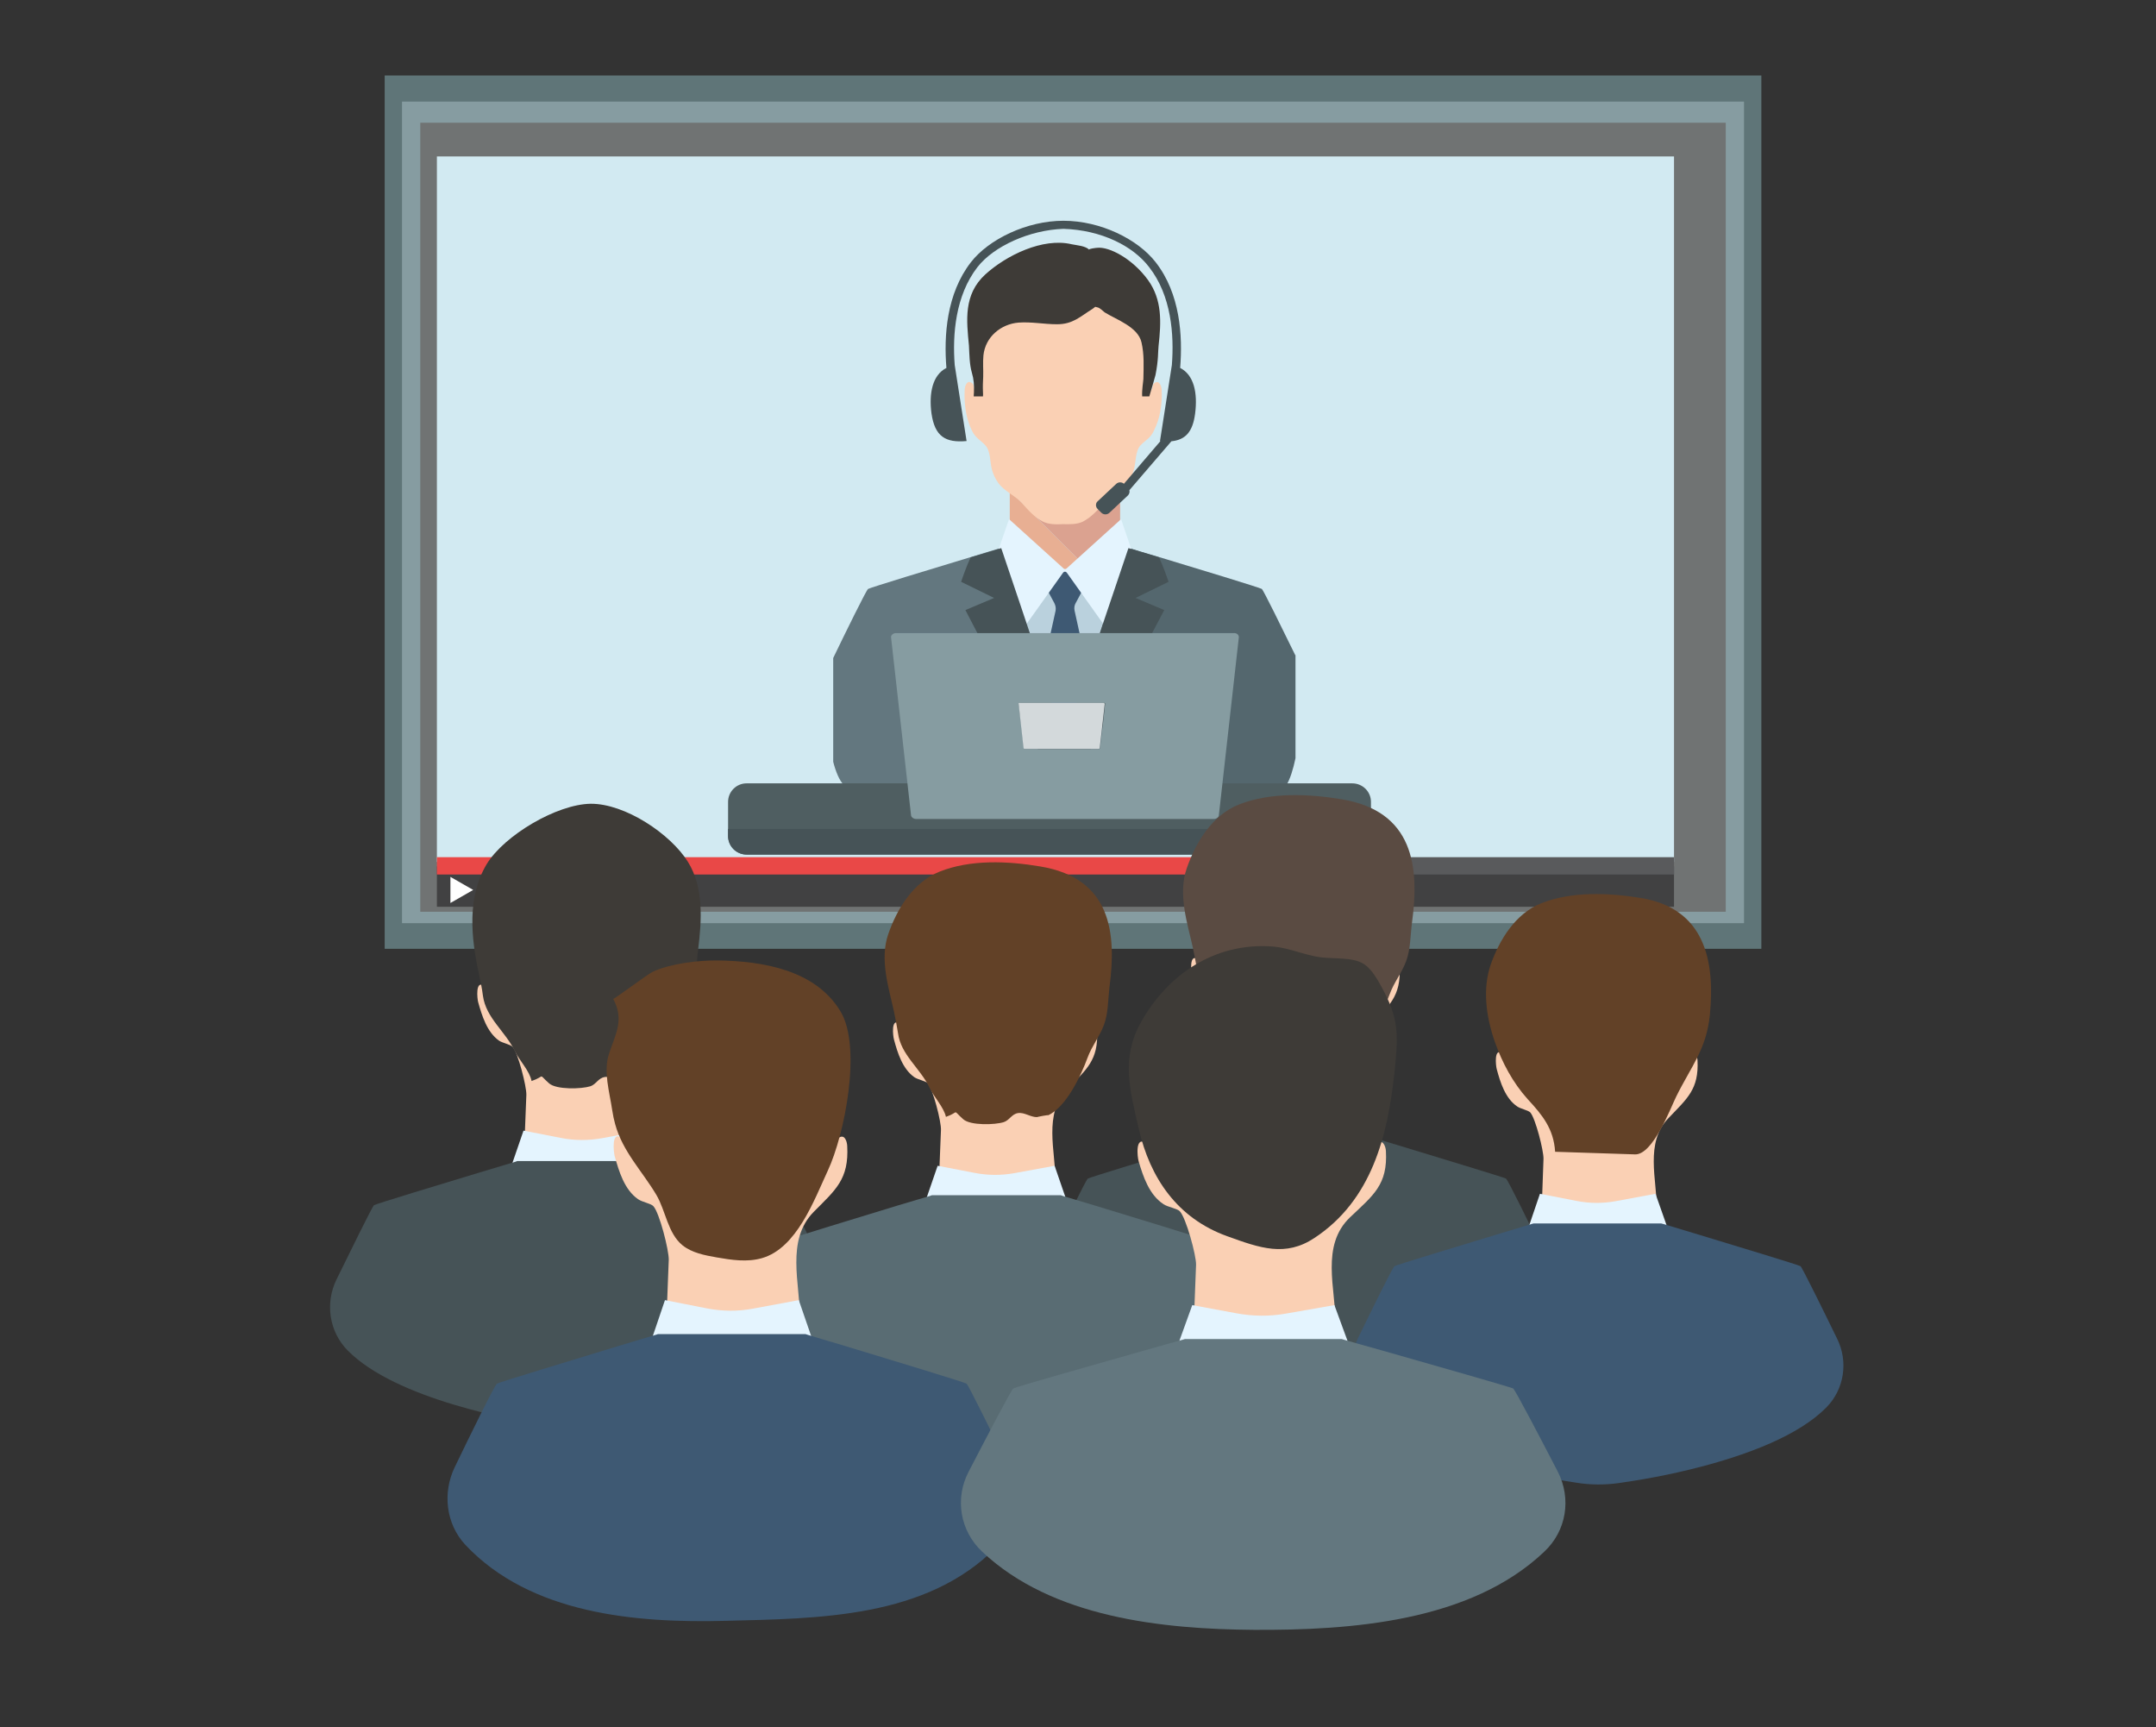 <?xml version="1.0" encoding="utf-8"?>
<!-- Generator: Adobe Illustrator 28.2.0, SVG Export Plug-In . SVG Version: 6.00 Build 0)  -->
<svg version="1.1" id="Слой_1" xmlns="http://www.w3.org/2000/svg" xmlns:xlink="http://www.w3.org/1999/xlink" x="0px" y="0px"
	 viewBox="0 0 90.85 72.76" style="enable-background:new 0 0 90.85 72.76;" xml:space="preserve">
<rect x="0" y="0" width="90.85" height="72.76" fill="#333333" stroke="none"/>
<style type="text/css">
	.st0{fill:#5F7578;}
	.st1{fill:#869CA1;}
	.st2{fill:#707373;}
	.st3{fill:#D2EAF2;}
	.st4{fill:#E8AF93;}
	.st5{fill:#DBA290;}
	.st6{fill:#FAD0B4;}
	.st7{fill:#3E3B37;}
	.st8{fill:#BAD1DD;}
	.st9{fill:#3E5973;}
	.st10{fill:#63777F;}
	.st11{fill:#54676E;}
	.st12{fill:#E4F4FE;}
	.st13{fill:#465357;}
	.st14{fill:#4F5E61;}
	.st15{fill:#D3D9DB;}
	.st16{fill:#414142;}
	.st17{fill:#595A5C;}
	.st18{fill:#E94847;}
	.st19{fill:#FFFFFF;}
	.st20{fill:#5A4B42;}
	.st21{fill:#624127;}
	.st22{fill:#596C73;}
</style>
<g id="_x31_6_1_">
	<g id="_x31_1_3_">
		<g>
			<g>
				<g>
					<g>
						<rect x="16.21" y="3.18" class="st0" width="58.01" height="36.79"/>
						<rect x="16.94" y="4.28" class="st1" width="56.55" height="34.61"/>
						<rect x="17.71" y="5.17" class="st2" width="55.01" height="33.24"/>
					</g>
				</g>
			</g>
			<polygon class="st3" points="56.27,6.59 18.41,6.59 18.41,36.31 56.27,36.31 70.54,36.31 70.54,6.59 			"/>
			<g>
				<g>
					<g>
						<g>
							<polygon class="st4" points="42.55,22.6 45.09,24.92 45.89,24.01 42.55,20.68 							"/>
							<polygon class="st5" points="47.2,20.17 42.55,20.44 42.55,20.68 45.89,24.01 47.2,22.53 							"/>
						</g>
						<path class="st6" d="M48.95,16.42c-0.01-0.16-0.1-0.43-0.31-0.28c-0.1,0.07-0.05,0.24-0.14,0.3
							c-0.21,0.14-0.24-0.18-0.25-0.32c-0.05-0.54,0.19-1.05,0.12-1.58c-0.09-0.73-0.78-1.23-1.42-1.48
							c-0.64-0.25-1.49-0.24-2.15-0.02c-0.66-0.23-1.51-0.23-2.15,0.02c-0.65,0.25-1.33,0.75-1.42,1.48
							c-0.06,0.53,0.18,1.04,0.12,1.58c-0.02,0.14-0.04,0.46-0.25,0.32c-0.09-0.06-0.04-0.23-0.14-0.3
							c-0.21-0.16-0.3,0.11-0.31,0.28c-0.03,0.58,0.05,1.21,0.31,1.73c0.15,0.31,0.36,0.39,0.56,0.61c0.23,0.24,0.19,0.72,0.28,1.03
							c0.06,0.21,0.15,0.4,0.27,0.56c0.25,0.35,0.7,0.52,0.99,0.84c0.27,0.3,0.52,0.6,0.9,0.79c0.23,0.11,0.54,0.12,0.83,0.1
							c0.29,0.01,0.6,0.01,0.83-0.1c0.37-0.19,0.63-0.49,0.9-0.79c0.29-0.32,0.74-0.49,0.99-0.84c0.12-0.17,0.21-0.35,0.27-0.56
							c0.09-0.3,0.05-0.78,0.28-1.03c0.21-0.22,0.42-0.3,0.56-0.61C48.89,17.63,48.98,17,48.95,16.42z"/>
						<path class="st7" d="M40.95,15.69c0.09,0.3,0.1,0.53,0.09,0.84c0,0.04-0.01,0.1-0.01,0.17h0.39c0.01-0.08,0-0.16,0-0.21
							c-0.01-0.22,0-0.4,0.01-0.62c0.01-0.3-0.02-0.6,0.01-0.9c0.08-0.78,0.74-1.32,1.48-1.38c0.54-0.04,1.08,0.07,1.62,0.07
							c0.67,0,0.97-0.32,1.5-0.65c0.14-0.09,0.06-0.1,0.21-0.06c0.1,0.02,0.22,0.15,0.3,0.21c0.5,0.31,1.4,0.61,1.55,1.26
							c0.12,0.51,0.09,1.03,0.08,1.55c0,0.07-0.07,0.47-0.05,0.73h0.3c0.09-0.31,0.22-0.74,0.26-0.9c0.13-0.66,0.1-0.95,0.13-1.23
							c0.11-0.99,0.16-1.94-0.45-2.78c-0.65-0.89-1.63-1.41-2.14-1.35c-0.03,0-0.38,0.04-0.33,0.08c-0.18-0.17-0.51-0.18-0.74-0.23
							c-1.22-0.29-2.76,0.47-3.64,1.27c-0.93,0.85-0.79,1.95-0.69,3C40.85,14.93,40.85,15.34,40.95,15.69z"/>
					</g>
					<g>
						<path class="st8" d="M42.55,26.67c-0.01-0.17,2.23-2.53,2.23-2.53h0.29l2.13,2.38l-2.23,5.96L42.55,26.67z"/>
						<path class="st9" d="M46.04,29.17l-0.76-3.45c-0.02-0.11-0.01-0.22,0.05-0.32l0.29-0.54c0.01-0.03,0.01-0.07-0.02-0.1
							c-0.11-0.11-0.22-0.22-0.33-0.33c-0.08-0.08-0.17-0.15-0.21-0.24c-0.03-0.07-0.12-0.23-0.22-0.16
							c-0.09,0.06-0.12,0.15-0.17,0.23c-0.06,0.08-0.15,0.14-0.21,0.21c-0.1,0.1-0.2,0.2-0.3,0.3c-0.02,0.03-0.03,0.06-0.02,0.1
							l0.29,0.54c0.05,0.1,0.07,0.21,0.05,0.32l-0.76,3.45c0,0.02,0,0.04,0,0.05l1.05,2.7c0.02,0.05,0.07,0.06,0.11,0.05
							c0.04,0.02,0.1,0,0.11-0.05l1.05-2.7C46.05,29.2,46.05,29.18,46.04,29.17z"/>
						<g>
							<path class="st10" d="M44.74,31.27L43,25.49l-0.73-2.43c0,0-0.03,0.01-0.08,0.02c-0.18,0.05-0.67,0.2-1.29,0.39
								c-1.66,0.5-4.25,1.29-4.32,1.34c-0.07,0.04-0.94,1.81-1.47,2.91v4.37c0.11,0.43,0.26,0.78,0.43,0.96
								c2.23,2.24,8.12,2.14,9.24,2.28L44.74,31.27z"/>
							<path class="st11" d="M54.58,27.6c-0.54-1.1-1.34-2.74-1.41-2.79c-0.07-0.05-2.66-0.84-4.32-1.34
								c-0.62-0.18-1.11-0.33-1.29-0.39c-0.05-0.02-0.08-0.02-0.08-0.02l-1.02,3.29l-1.61,5.2v0.05l-0.1-0.34l0.04,4.07l0.04,0.01
								c0.52-0.04,8-0.01,9.39-2.29c0.14-0.23,0.27-0.63,0.37-1.11V27.6z"/>
						</g>
						<path class="st12" d="M47.24,21.87l-2.3,2.08c-0.04,0.03-0.09,0.03-0.12,0l-2.3-2.08L42,23.37l0.99,3.29l1.81-2.54
							c0.04-0.05,0.11-0.05,0.15,0l1.81,2.54l0.99-3.29L47.24,21.87z"/>
						<path class="st13" d="M47.85,25.19l1.21,0.51l-4.22,7.99l-4.16-7.99l1.21-0.51l-1.39-0.68c0.07-0.21,0.22-0.64,0.4-1.03
							c0.62-0.18,1.11-0.33,1.29-0.39l0.81,2.4l0.64,1.91l1.16,3.81l1.3-3.81l0.35-1.05l1.1-3.26c0.18,0.05,0.67,0.2,1.29,0.39
							c0.18,0.39,0.33,0.82,0.4,1.03L47.85,25.19z"/>
					</g>
				</g>
				<g>
					<path class="st14" d="M57.77,33.78v1.44c0,0.43-0.35,0.78-0.78,0.78H31.46c-0.43,0-0.78-0.35-0.78-0.78v-1.44
						c0-0.43,0.35-0.78,0.78-0.78h25.52C57.42,33,57.77,33.35,57.77,33.78z"/>
					<path class="st13" d="M57.77,34.92v0.3c0,0.43-0.35,0.78-0.78,0.78H31.46c-0.43,0-0.78-0.35-0.78-0.78v-0.3H57.77z"/>
				</g>
				<g>
					<path class="st1" d="M52.01,26.67H37.75c-0.08,0-0.14,0.04-0.18,0.09c-0.02,0.03-0.03,0.07-0.02,0.11l0.84,7.48
						c0.01,0.08,0.11,0.15,0.21,0.15h12.55h0c0.11,0,0.2-0.07,0.21-0.15l0.84-7.48C52.22,26.76,52.13,26.67,52.01,26.67z
						 M46.35,31.52c0,0.02-0.03,0.04-0.05,0.04h-3.11c-0.03,0-0.05-0.02-0.05-0.04l-0.21-1.86c0,0,0.02-0.05,0.05-0.05h2.11h1.43
						c0.03,0,0.05,0.02,0.05,0.02l-0.09,0.84L46.35,31.52z"/>
					<path class="st15" d="M46.51,29.61h-1.43h-2.11c-0.03,0-0.05,0.02-0.05,0.02l0.21,1.88c0,0.02,0.03,0.04,0.05,0.04h3.11
						c0.03,0,0.05-0.02,0.05-0.04l0.12-1.04l0.09-0.81C46.56,29.66,46.54,29.61,46.51,29.61z"/>
				</g>
				<path class="st13" d="M49.73,15.5c0.11-1.36,0-3.13-1.03-4.45c-0.75-0.97-2.32-1.75-3.89-1.75c-1.54,0-3.15,0.78-3.9,1.75
					c-1.03,1.33-1.14,3.1-1.03,4.45c-0.59,0.3-0.74,1.07-0.63,1.91c0.14,0.98,0.59,1.25,1.48,1.17l-0.5-3.2h0
					c-0.1-1.29,0.03-2.93,0.96-4.13c0.69-0.88,2.19-1.56,3.62-1.61c1.6,0.05,2.93,0.72,3.61,1.61c0.94,1.2,1.06,2.85,0.96,4.13h0
					l-0.5,3.2h0.02l-1.54,1.8c-0.09-0.08-0.23-0.08-0.32,0l-0.79,0.74c-0.09,0.08-0.09,0.23,0,0.32l0.16,0.16
					c0.09,0.09,0.24,0.09,0.33,0.01l0.79-0.74c0.06-0.06,0.08-0.15,0.06-0.22l1.77-2.06c0.58-0.06,0.9-0.38,1-1.17
					C50.47,16.57,50.32,15.8,49.73,15.5z"/>
			</g>
			<polygon class="st16" points="56.27,36.5 18.41,36.5 18.41,38.2 70.54,38.2 70.54,36.5 			"/>
			<g>
				<rect x="56.27" y="36.11" class="st17" width="14.27" height="0.73"/>
				<rect x="18.41" y="36.11" class="st18" width="37.85" height="0.73"/>
			</g>
			<g>
				<path class="st19" d="M57.11,36.26c0,0.53-0.43,0.97-0.97,0.97c-0.53,0-0.97-0.43-0.97-0.97c0-0.53,0.43-0.97,0.97-0.97
					C56.68,35.29,57.11,35.73,57.11,36.26z"/>
				<path class="st18" d="M56.63,36.26c0,0.27-0.22,0.48-0.48,0.48c-0.27,0-0.48-0.22-0.48-0.48c0-0.27,0.22-0.48,0.48-0.48
					C56.41,35.78,56.63,35.99,56.63,36.26z"/>
			</g>
			<polygon class="st19" points="18.98,36.94 19.94,37.49 18.98,38.04 			"/>
			<g>
				<polygon class="st19" points="21.47,37.24 21.19,37.24 21.19,37.69 21.47,37.69 21.9,38.04 21.9,36.9 				"/>
				<g>
					<path class="st19" d="M22.25,37.31c-0.02-0.04-0.04-0.07-0.07-0.1c-0.08-0.06-0.16-0.05-0.16-0.05c-0.01,0-0.02,0.01-0.02,0.03
						c0,0.01,0.01,0.02,0.03,0.02c0,0,0.06-0.01,0.12,0.04c0.02,0.02,0.05,0.05,0.07,0.1c0.03,0.07,0.03,0.14,0,0.21
						c-0.02,0.05-0.05,0.08-0.07,0.1c-0.06,0.05-0.12,0.04-0.12,0.04c-0.01,0-0.02,0.01-0.03,0.02c0,0.01,0,0.02,0.02,0.03
						c0,0,0.08,0.02,0.16-0.05c0.03-0.02,0.05-0.06,0.07-0.1C22.29,37.51,22.29,37.41,22.25,37.31z"/>
					<path class="st19" d="M22.08,37.55c-0.01,0-0.02,0.01-0.02,0.02c0,0.01,0.01,0.02,0.02,0.02c0.01,0,0.03,0,0.06-0.03
						c0.05-0.06,0.05-0.14,0-0.2c-0.03-0.03-0.05-0.03-0.06-0.03c-0.01,0-0.02,0.01-0.02,0.02c0,0.01,0.01,0.02,0.02,0.02
						c0,0,0.01,0,0.03,0.02c0.04,0.04,0.04,0.1,0,0.14C22.09,37.54,22.08,37.55,22.08,37.55z"/>
				</g>
			</g>
		</g>
	</g>
	<g>
		<g>
			<path class="st6" d="M28.9,41.84c-0.01-0.17-0.1-0.46-0.33-0.3c-0.1,0.08-0.05,0.26-0.15,0.32c-0.23,0.15-0.25-0.19-0.27-0.34
				c-0.06-0.57,0.2-1.12,0.13-1.68c-0.09-0.78-1.04-1.76-1.72-2.02c-0.68-0.26-1.58-0.26-2.28-0.02c-0.7-0.24-1.6-0.25-2.28,0.02
				c-0.69,0.26-1.2,1.24-1.3,2.02c-0.07,0.56,0.19,1.11,0.13,1.68c-0.02,0.15-0.04,0.49-0.27,0.34c-0.09-0.06-0.04-0.25-0.15-0.32
				c-0.39-0.29-0.3,0.54-0.26,0.68c0.16,0.57,0.37,1.26,0.88,1.62c0.15,0.1,0.48,0.16,0.57,0.26c0.23,0.25,0.59,1.67,0.58,2.02
				l-0.09,2.29l2.69,2.47l0.86-0.97l1.47-1.57c0-1.31-0.54-2.93,0.51-4C28.45,43.5,28.96,43.11,28.9,41.84z"/>
			<path class="st7" d="M20.18,41.02c0.06,0.29,0.13,0.6,0.17,0.93c0.13,0.94,0.95,1.5,1.35,2.34c0.19,0.39,0.62,0.83,0.7,1.25
				c0.61-0.21,0.25-0.33,0.74,0.1c0.31,0.27,1.36,0.24,1.74,0.12c0.24-0.08,0.33-0.35,0.61-0.39c0.27-0.04,0.54,0.19,0.83,0.18
				c-0.06,0,0.56-0.12,0.45-0.07c0.8-0.35,1.43-1.73,1.71-2.48c0.18-0.5,0.52-0.91,0.7-1.41c0.18-0.49,0.17-1.09,0.24-1.61
				c0.15-1.2,0.24-2.59-0.43-3.67c-0.74-1.19-2.66-2.46-4.1-2.45c-1.43,0.02-3.64,1.33-4.38,2.54
				C19.67,37.8,19.85,39.51,20.18,41.02z"/>
		</g>
		<g>
			<path class="st12" d="M27.08,47.63l-1.72,0.32c-0.57,0.1-1.15,0.1-1.71-0.01l-1.59-0.31l-0.55,1.6l1.06,3.5h4l1.06-3.5
				L27.08,47.63z"/>
			<path class="st13" d="M34.49,56.9c-1.21,1.22-3.43,2.05-5.48,2.58c-1.34,0.35-2.61,0.57-3.47,0.69
				c-0.63,0.09-1.27,0.09-1.89-0.01c-2.12-0.32-6.97-1.23-8.99-3.26c-0.79-0.79-0.97-2-0.48-3c0.57-1.16,1.51-3.08,1.58-3.13
				c0.07-0.05,2.83-0.89,4.59-1.42c0.66-0.2,1.18-0.35,1.37-0.41c0.05-0.02,0.08-0.03,0.08-0.03h5.53c0,0,0.03,0.01,0.08,0.03
				c0.2,0.06,0.72,0.21,1.37,0.41c1.77,0.54,4.52,1.37,4.6,1.42c0.08,0.05,1.02,1.97,1.58,3.14C35.45,54.9,35.27,56.11,34.49,56.9z"
				/>
		</g>
	</g>
	<g>
		<g>
			<path class="st6" d="M58.98,40.72c-0.01-0.17-0.1-0.46-0.33-0.3c-0.1,0.08-0.05,0.26-0.15,0.32c-0.23,0.15-0.25-0.19-0.27-0.34
				c-0.06-0.57,0.2-1.12,0.13-1.68c-0.09-0.78-1.04-1.76-1.72-2.02c-0.68-0.26-1.58-0.26-2.28-0.02c-0.7-0.24-1.6-0.25-2.28,0.02
				c-0.69,0.26-1.2,1.24-1.3,2.02c-0.07,0.56,0.19,1.11,0.13,1.68c-0.01,0.15-0.04,0.49-0.27,0.34c-0.09-0.06-0.04-0.25-0.15-0.32
				c-0.39-0.29-0.3,0.54-0.26,0.68c0.16,0.57,0.37,1.26,0.88,1.62c0.15,0.1,0.48,0.16,0.57,0.26c0.23,0.25,0.59,1.67,0.58,2.02
				l-0.09,2.29l2.69,2.47l0.86-0.97l1.47-1.57c0-1.31-0.54-2.93,0.51-3.99C58.53,42.38,59.04,41.99,58.98,40.72z"/>
			<path class="st20" d="M50.26,39.9c0.06,0.29,0.13,0.6,0.17,0.93c0.13,0.94,0.95,1.5,1.35,2.34c0.19,0.39,0.62,0.83,0.7,1.25
				c0.61-0.21,0.25-0.33,0.74,0.1c0.31,0.27,1.36,0.24,1.74,0.12c0.24-0.08,0.33-0.35,0.61-0.39c0.27-0.04,0.54,0.19,0.83,0.18
				c-0.06,0,0.56-0.12,0.45-0.07c0.79-0.35,1.43-1.73,1.71-2.48c0.18-0.5,0.52-0.91,0.7-1.41c0.18-0.49,0.17-1.09,0.24-1.61
				c0.32-2.36,0.06-4.69-2.97-5.19c-1.39-0.23-3-0.3-4.32,0.22c-1.12,0.44-1.82,1.59-2.2,2.68C49.62,37.67,50.05,38.95,50.26,39.9z"
				/>
		</g>
		<g>
			<path class="st12" d="M57.16,46.51l-1.73,0.32c-0.57,0.1-1.15,0.1-1.71-0.01l-1.59-0.31l-0.55,1.6l1.06,3.5h4l1.06-3.5
				L57.16,46.51z"/>
			<path class="st13" d="M64.57,55.78c-1.21,1.22-3.43,2.05-5.48,2.58c-1.34,0.35-2.61,0.57-3.47,0.69
				c-0.63,0.09-1.26,0.09-1.89-0.01c-2.12-0.32-6.97-1.24-8.99-3.26c-0.79-0.79-0.97-2-0.48-3c0.57-1.16,1.5-3.08,1.58-3.13
				c0.07-0.05,2.83-0.89,4.59-1.42c0.66-0.2,1.18-0.35,1.37-0.41c0.05-0.02,0.08-0.03,0.08-0.03h5.53c0,0,0.03,0.01,0.08,0.03
				c0.19,0.06,0.71,0.21,1.37,0.41c1.77,0.54,4.52,1.37,4.6,1.42c0.08,0.05,1.02,1.97,1.58,3.14
				C65.53,53.78,65.35,54.99,64.57,55.78z"/>
		</g>
	</g>
	<g>
		<path class="st6" d="M71.53,44.67c-0.01-0.17-0.1-0.45-0.32-0.29c-0.1,0.07-0.05,0.25-0.14,0.31c-0.22,0.15-0.24-0.18-0.26-0.33
			c-0.06-0.55,0.19-1.09,0.13-1.63c-0.09-0.76-1-1.71-1.67-1.96c-0.66-0.25-1.54-0.25-2.21-0.02c-0.68-0.24-1.55-0.24-2.21,0.02
			c-0.67,0.26-1.17,1.21-1.26,1.96c-0.07,0.54,0.18,1.08,0.13,1.63c-0.01,0.15-0.04,0.47-0.26,0.33c-0.09-0.06-0.04-0.24-0.14-0.31
			c-0.38-0.28-0.29,0.52-0.25,0.66c0.15,0.56,0.36,1.23,0.86,1.57c0.14,0.1,0.46,0.16,0.55,0.25c0.22,0.24,0.57,1.62,0.56,1.96
			l-0.08,2.23l2.61,2.4l0.83-0.94l1.42-1.53c0-1.28-0.52-2.85,0.49-3.88C71.1,46.27,71.59,45.89,71.53,44.67z"/>
		<path class="st21" d="M62.99,43.89c0.31,0.88,0.76,1.72,1.38,2.41c0.62,0.67,1.1,1.25,1.16,2.22c1.12,0.04,2.25,0.07,3.37,0.11
			c0.75,0.02,1.48-1.92,1.73-2.43c0.63-1.28,1.27-1.98,1.42-3.44c0.23-2.34-0.24-4.49-2.9-4.93c-1.35-0.22-2.91-0.29-4.2,0.22
			c-1.09,0.43-1.77,1.54-2.14,2.6C62.48,41.62,62.6,42.78,62.99,43.89z"/>
		<g>
			<path class="st12" d="M69.76,50.29l-1.67,0.31c-0.55,0.1-1.11,0.1-1.66-0.01l-1.54-0.3l-0.53,1.56l1.03,3.4h3.89l1.03-3.4
				L69.76,50.29z"/>
			<path class="st9" d="M76.96,59.29c-1.17,1.19-3.33,1.99-5.33,2.51c-1.3,0.34-2.53,0.55-3.37,0.67c-0.61,0.09-1.23,0.09-1.84-0.01
				c-2.06-0.31-6.77-1.2-8.73-3.17c-0.76-0.77-0.94-1.94-0.47-2.91c0.55-1.13,1.46-2.99,1.54-3.04c0.07-0.05,2.75-0.86,4.46-1.38
				c0.64-0.19,1.14-0.34,1.33-0.4c0.05-0.02,0.08-0.02,0.08-0.02h5.37c0,0,0.03,0.01,0.08,0.02c0.19,0.06,0.69,0.21,1.33,0.4
				c1.71,0.52,4.39,1.33,4.46,1.38c0.07,0.05,0.99,1.92,1.54,3.05C77.89,57.35,77.72,58.52,76.96,59.29z"/>
		</g>
	</g>
	<g>
		<g>
			<path class="st6" d="M46.23,43.42c-0.01-0.17-0.1-0.45-0.32-0.29c-0.1,0.07-0.05,0.26-0.14,0.32c-0.22,0.15-0.25-0.19-0.26-0.33
				c-0.06-0.56,0.19-1.1,0.13-1.65c-0.09-0.77-1.02-1.73-1.69-1.99c-0.67-0.26-1.55-0.25-2.24-0.02c-0.69-0.24-1.57-0.24-2.24,0.02
				c-0.67,0.26-1.18,1.22-1.28,1.99c-0.07,0.55,0.18,1.09,0.13,1.65c-0.01,0.15-0.04,0.48-0.26,0.33c-0.09-0.06-0.04-0.24-0.14-0.32
				c-0.39-0.29-0.29,0.53-0.25,0.66c0.15,0.56,0.36,1.24,0.86,1.59c0.15,0.1,0.47,0.16,0.56,0.25c0.22,0.24,0.58,1.64,0.56,1.98
				l-0.09,2.25l2.64,2.42l0.84-0.95l1.44-1.54c0-1.29-0.53-2.88,0.5-3.92C45.79,45.05,46.29,44.66,46.23,43.42z"/>
			<path class="st21" d="M37.67,42.61c0.06,0.29,0.12,0.59,0.17,0.91c0.12,0.92,0.93,1.47,1.33,2.3c0.18,0.39,0.6,0.82,0.69,1.23
				c0.6-0.21,0.24-0.33,0.73,0.1c0.3,0.27,1.34,0.24,1.71,0.12c0.24-0.08,0.33-0.34,0.6-0.38c0.27-0.04,0.53,0.18,0.81,0.17
				c-0.06,0,0.55-0.12,0.44-0.07c0.78-0.34,1.41-1.7,1.68-2.44c0.18-0.49,0.51-0.89,0.69-1.38c0.18-0.48,0.17-1.07,0.23-1.58
				c0.31-2.31,0.06-4.6-2.92-5.09c-1.36-0.23-2.94-0.3-4.24,0.22c-1.1,0.44-1.79,1.56-2.16,2.63
				C37.05,40.43,37.47,41.68,37.67,42.61z"/>
		</g>
		<g>
			<path class="st12" d="M44.44,49.11l-1.69,0.31c-0.56,0.1-1.12,0.1-1.68-0.01l-1.56-0.3l-0.54,1.57l1.04,3.43h3.93l1.04-3.43
				L44.44,49.11z"/>
			<path class="st22" d="M51.72,58.2c-1.18,1.2-3.37,2.01-5.38,2.53c-1.31,0.34-2.56,0.56-3.41,0.68c-0.62,0.09-1.24,0.09-1.86-0.01
				c-2.09-0.31-6.84-1.21-8.82-3.2c-0.77-0.77-0.95-1.96-0.47-2.94c0.56-1.14,1.48-3.03,1.55-3.08c0.07-0.05,2.78-0.87,4.51-1.4
				c0.65-0.19,1.16-0.35,1.35-0.4c0.05-0.02,0.08-0.03,0.08-0.03h5.43c0,0,0.03,0.01,0.08,0.03c0.19,0.06,0.7,0.21,1.34,0.4
				c1.73,0.53,4.44,1.35,4.51,1.4c0.07,0.05,1,1.94,1.55,3.08C52.66,56.24,52.48,57.42,51.72,58.2z"/>
		</g>
	</g>
	<g>
		<g>
			<path class="st6" d="M35.7,48.27c-0.01-0.19-0.11-0.52-0.37-0.33c-0.11,0.08-0.06,0.29-0.16,0.36c-0.26,0.17-0.28-0.21-0.3-0.38
				c-0.07-0.64,0.22-1.25,0.15-1.88c-0.11-0.88-1.16-1.97-1.93-2.27c-0.76-0.29-1.78-0.29-2.56-0.02c-0.79-0.27-1.8-0.28-2.56,0.02
				c-0.77,0.3-1.35,1.4-1.46,2.27c-0.08,0.63,0.21,1.24,0.15,1.88c-0.02,0.17-0.04,0.55-0.3,0.38c-0.11-0.07-0.05-0.28-0.17-0.36
				c-0.44-0.33-0.33,0.6-0.29,0.76c0.18,0.64,0.41,1.42,0.99,1.82c0.17,0.12,0.54,0.18,0.64,0.29c0.26,0.28,0.66,1.87,0.65,2.26
				l-0.1,2.57l3.02,2.77l0.96-1.09l1.65-1.77c0-1.48-0.6-3.29,0.57-4.49C35.2,50.13,35.78,49.69,35.7,48.27z"/>
			<path class="st21" d="M25.92,47.35c0.32,1.17,1.14,1.98,1.74,2.99c0.39,0.66,0.48,1.62,1.1,2.12c0.4,0.32,0.93,0.42,1.44,0.51
				c0.63,0.11,1.29,0.21,1.91,0.03c1.46-0.42,2.19-2.43,2.77-3.68c0.72-1.54,1.44-5.21,0.54-6.71c-1.06-1.76-3.29-2.12-5.16-2.15
				c-0.83-0.01-2.01,0.13-2.76,0.48c-0.21,0.1-1.64,1.17-1.66,1.14c0.48,0.89,0.09,1.49-0.18,2.32c-0.24,0.74,0.02,1.58,0.14,2.38
				C25.83,46.98,25.87,47.17,25.92,47.35z"/>
		</g>
		<g>
			<path class="st12" d="M33.66,54.77l-1.94,0.36c-0.64,0.12-1.29,0.11-1.92-0.01l-1.78-0.35l-0.61,1.8l1.19,3.93h4.49l1.19-3.93
				L33.66,54.77z"/>
			<path class="st9" d="M41.99,65.17c-2.96,3.01-7.52,3.01-11.41,3.11c-3.78,0.1-8.22-0.28-10.97-3.2
				c-0.82-0.88-0.97-2.19-0.45-3.27c0.63-1.31,1.69-3.47,1.78-3.52c0.08-0.06,3.18-0.99,5.16-1.6c0.74-0.22,1.32-0.4,1.54-0.46
				c0.06-0.02,0.09-0.03,0.09-0.03h6.21c0,0,0.03,0.01,0.09,0.03c0.22,0.07,0.8,0.24,1.54,0.46c1.98,0.6,5.08,1.54,5.16,1.6
				c0.08,0.06,1.14,2.22,1.78,3.52C43.06,62.93,42.86,64.28,41.99,65.17z"/>
		</g>
	</g>
	<g>
		<path class="st6" d="M58.4,48.49c-0.01-0.19-0.12-0.52-0.39-0.33c-0.12,0.08-0.06,0.29-0.17,0.36c-0.27,0.17-0.3-0.21-0.32-0.38
			c-0.07-0.64,0.24-1.25,0.16-1.88c-0.11-0.88-1.24-1.97-2.06-2.27c-0.81-0.29-1.89-0.29-2.72-0.02c-0.83-0.27-1.91-0.28-2.72,0.02
			c-0.82,0.3-1.44,1.39-1.55,2.27c-0.08,0.63,0.22,1.24,0.16,1.88c-0.02,0.17-0.04,0.55-0.32,0.38c-0.11-0.07-0.05-0.28-0.18-0.36
			c-0.47-0.33-0.36,0.6-0.31,0.76c0.19,0.64,0.44,1.41,1.05,1.81c0.18,0.12,0.57,0.18,0.68,0.29c0.27,0.28,0.7,1.87,0.69,2.26
			l-0.1,2.57l3.21,2.77l1.02-1.09l1.75-1.77c0-1.47-0.64-3.29,0.61-4.48C57.87,50.35,58.48,49.91,58.4,48.49z"/>
		<path class="st7" d="M47.99,47.57c0.47,2.04,1.61,3.75,3.73,4.51c1.38,0.5,2.45,0.88,3.67,0.07c2.41-1.59,3.09-4.3,3.37-6.98
			c0.14-1.4,0.22-2.13-0.43-3.38c-0.74-1.43-0.98-1.37-2.43-1.44c-0.81-0.04-1.52-0.43-2.32-0.48c-2.39-0.16-4.37,1.17-5.5,3.19
			C47.22,44.59,47.62,45.95,47.99,47.57z"/>
		<g>
			<path class="st12" d="M56.23,54.98l-2.06,0.36c-0.68,0.12-1.37,0.11-2.04-0.01l-1.89-0.35l-0.65,1.8l1.26,3.92h4.78l1.26-3.92
				L56.23,54.98z"/>
			<path class="st10" d="M65.07,65.37c-3.12,2.96-8.17,3.31-12.23,3.29c-3.86-0.03-8.5-0.51-11.45-3.29
				c-0.94-0.88-1.16-2.24-0.58-3.36c0.68-1.31,1.8-3.46,1.89-3.52c0.09-0.06,3.38-0.99,5.49-1.59c0.79-0.22,1.4-0.4,1.64-0.46
				c0.07-0.02,0.1-0.03,0.1-0.03h6.61c0,0,0.03,0.01,0.1,0.03c0.23,0.07,0.85,0.24,1.63,0.46c2.11,0.6,5.4,1.54,5.49,1.59
				c0.09,0.06,1.21,2.21,1.89,3.52C66.22,63.14,66.01,64.49,65.07,65.37z"/>
		</g>
	</g>
</g>
</svg>
